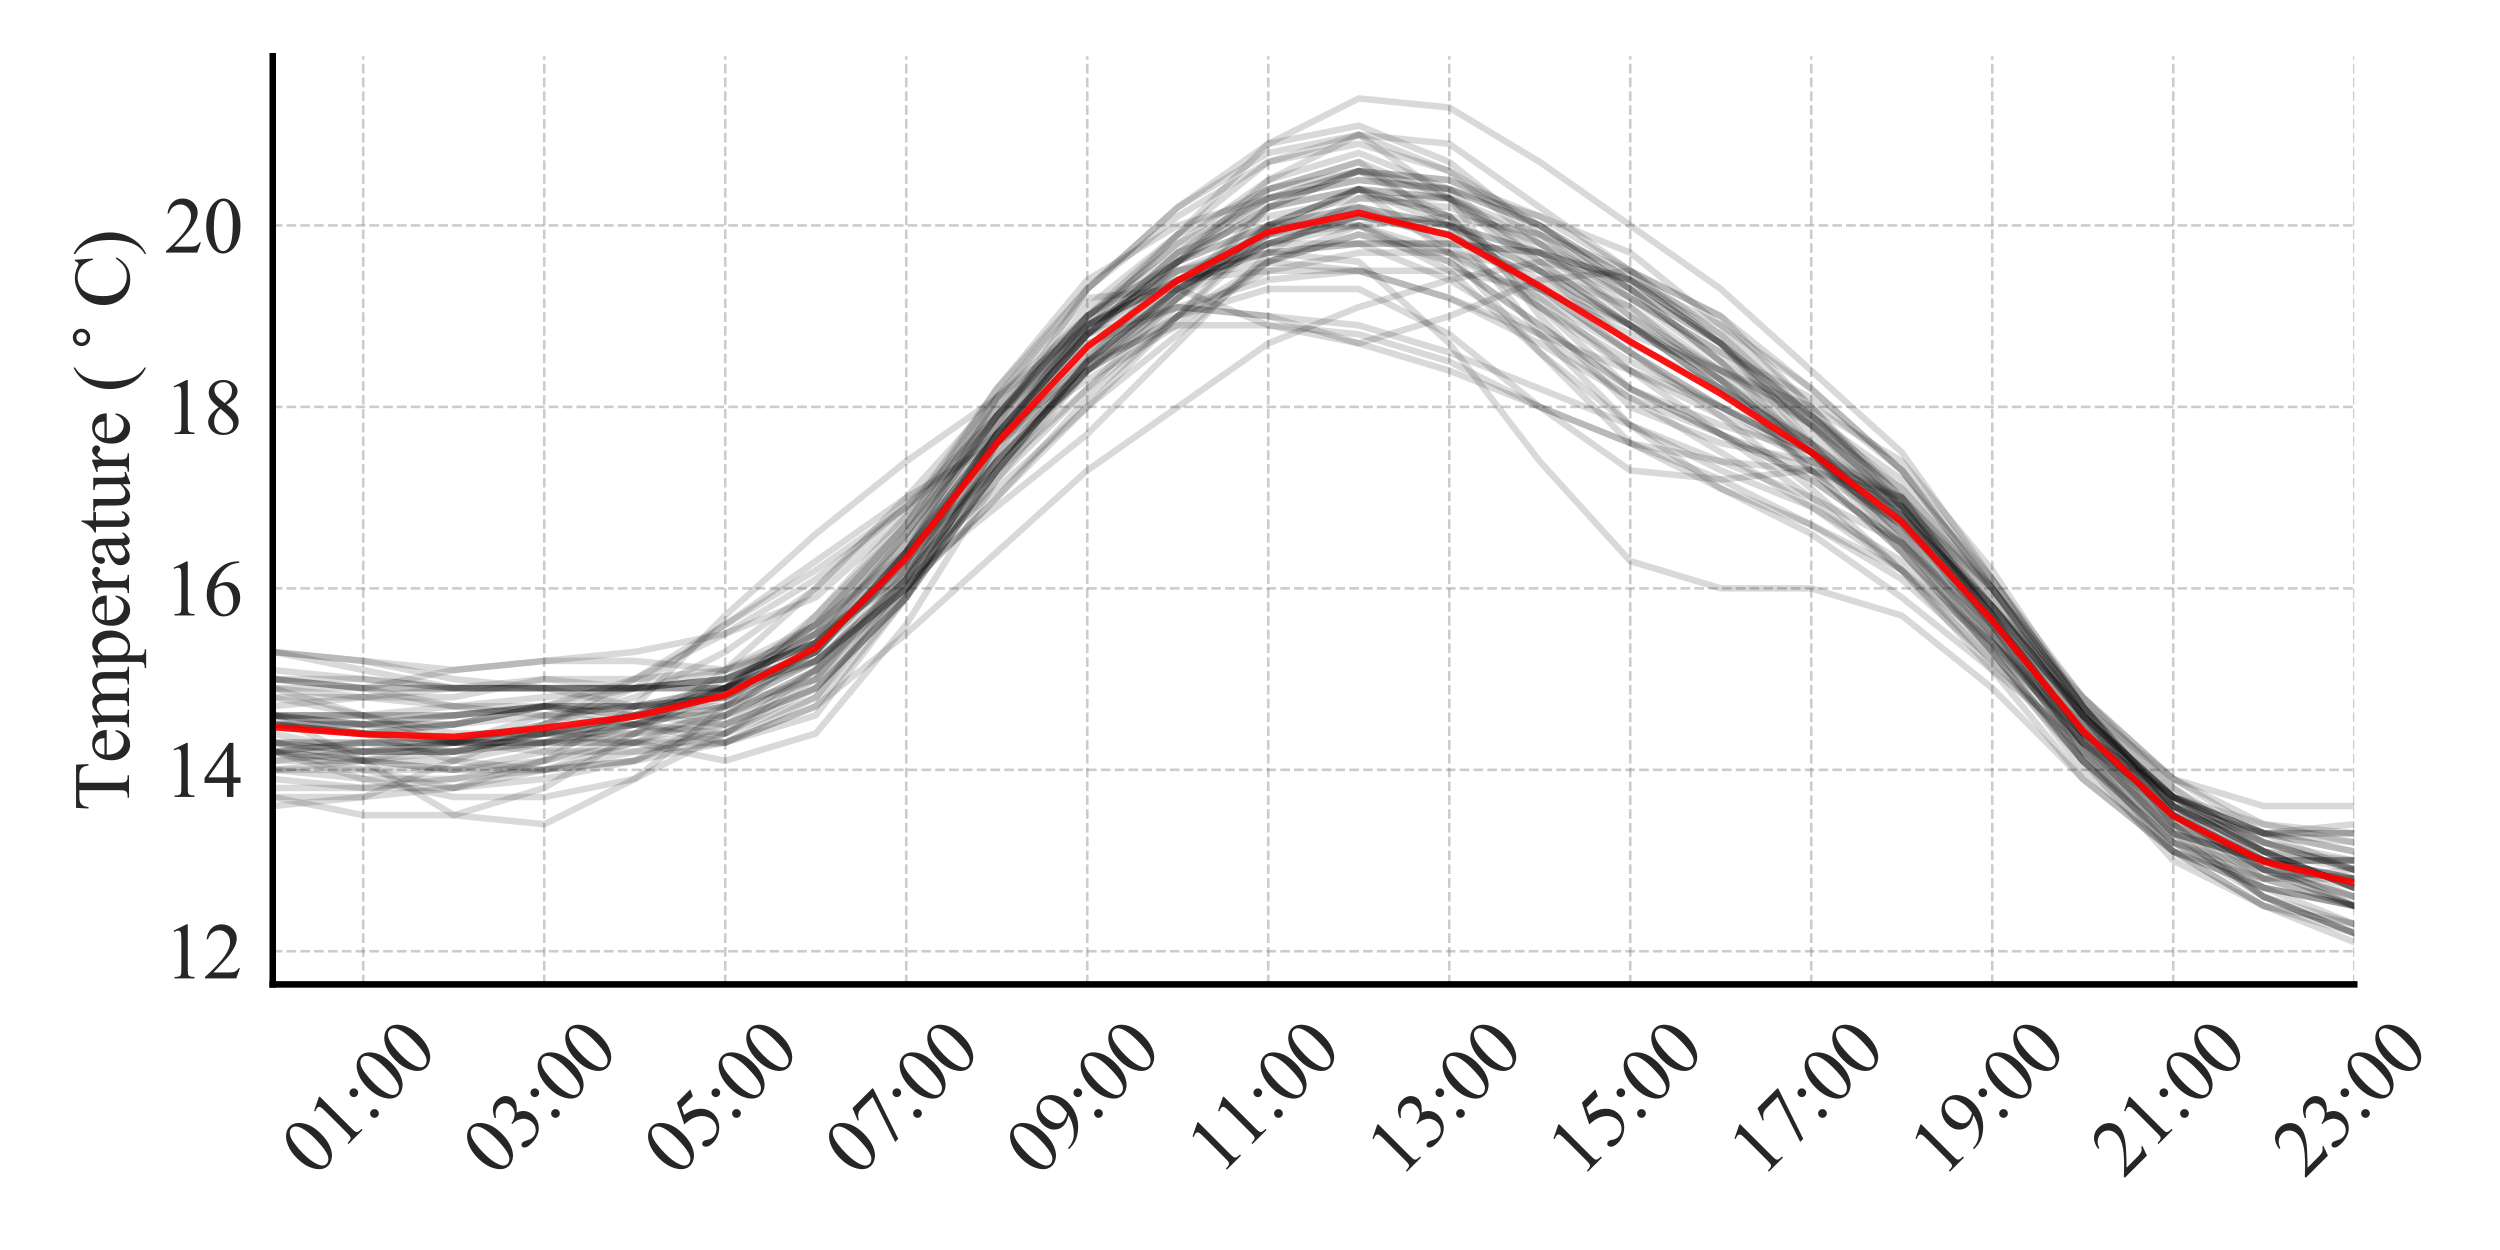 <?xml version="1.0" encoding="utf-8" standalone="no"?>
<!DOCTYPE svg PUBLIC "-//W3C//DTD SVG 1.1//EN"
  "http://www.w3.org/Graphics/SVG/1.1/DTD/svg11.dtd">
<svg xmlns:xlink="http://www.w3.org/1999/xlink" width="576pt" height="288pt" viewBox="0 0 576 288" xmlns="http://www.w3.org/2000/svg" version="1.1">
 <defs>
  <style type="text/css">*{stroke-linejoin: round; stroke-linecap: butt}</style>
 </defs>
 <g id="figure_1">
  <g id="patch_1">
   <path d="M 0 288 
L 576 288 
L 576 0 
L 0 0 
L 0 288 
z
" style="fill: none"/>
  </g>
  <g id="axes_1">
   <g id="patch_2">
    <path d="M 62.84 226.802 
L 542.421 226.802 
L 542.421 12.96 
L 62.84 12.96 
L 62.84 226.802 
z
" style="fill: none"/>
   </g>
   <g id="matplotlib.axis_1">
    <g id="xtick_1">
     <g id="line2d_1">
      <path d="M 83.691 226.802 
L 83.691 12.96 
" clip-path="url(#p5050d470bf)" style="fill: none; stroke-dasharray: 2.22,0.96; stroke-dashoffset: 0; stroke: #808080; stroke-opacity: 0.4; stroke-width: 0.6"/>
     </g>
     <g id="text_1">
      <!-- 01:00 -->
      <g style="fill: #262626" transform="translate(72.253 271.631)rotate(-45)scale(0.18 -0.18)">
       <defs>
        <path id="TimesNewRomanPSMT-30" d="M 231 2094 
Q 231 2819 450 3342 
Q 669 3866 1031 4122 
Q 1313 4325 1613 4325 
Q 2100 4325 2488 3828 
Q 2972 3213 2972 2159 
Q 2972 1422 2759 906 
Q 2547 391 2217 158 
Q 1888 -75 1581 -75 
Q 975 -75 572 641 
Q 231 1244 231 2094 
z
M 844 2016 
Q 844 1141 1059 588 
Q 1238 122 1591 122 
Q 1759 122 1940 273 
Q 2122 425 2216 781 
Q 2359 1319 2359 2297 
Q 2359 3022 2209 3506 
Q 2097 3866 1919 4016 
Q 1791 4119 1609 4119 
Q 1397 4119 1231 3928 
Q 1006 3669 925 3112 
Q 844 2556 844 2016 
z
" transform="scale(0.016)"/>
        <path id="TimesNewRomanPSMT-31" d="M 750 3822 
L 1781 4325 
L 1884 4325 
L 1884 747 
Q 1884 391 1914 303 
Q 1944 216 2037 169 
Q 2131 122 2419 116 
L 2419 0 
L 825 0 
L 825 116 
Q 1125 122 1212 167 
Q 1300 213 1334 289 
Q 1369 366 1369 747 
L 1369 3034 
Q 1369 3497 1338 3628 
Q 1316 3728 1258 3775 
Q 1200 3822 1119 3822 
Q 1003 3822 797 3725 
L 750 3822 
z
" transform="scale(0.016)"/>
        <path id="TimesNewRomanPSMT-3a" d="M 903 2950 
Q 1047 2950 1148 2848 
Q 1250 2747 1250 2603 
Q 1250 2459 1148 2357 
Q 1047 2256 903 2256 
Q 759 2256 657 2357 
Q 556 2459 556 2603 
Q 556 2747 657 2848 
Q 759 2950 903 2950 
z
M 897 609 
Q 1044 609 1145 506 
Q 1247 403 1247 259 
Q 1247 116 1144 14 
Q 1041 -88 897 -88 
Q 753 -88 651 14 
Q 550 116 550 259 
Q 550 403 651 506 
Q 753 609 897 609 
z
" transform="scale(0.016)"/>
       </defs>
       <use xlink:href="#TimesNewRomanPSMT-30"/>
       <use xlink:href="#TimesNewRomanPSMT-31" x="50"/>
       <use xlink:href="#TimesNewRomanPSMT-3a" x="100"/>
       <use xlink:href="#TimesNewRomanPSMT-30" x="127.783"/>
       <use xlink:href="#TimesNewRomanPSMT-30" x="177.783"/>
      </g>
     </g>
    </g>
    <g id="xtick_2">
     <g id="line2d_2">
      <path d="M 125.394 226.802 
L 125.394 12.96 
" clip-path="url(#p5050d470bf)" style="fill: none; stroke-dasharray: 2.22,0.96; stroke-dashoffset: 0; stroke: #808080; stroke-opacity: 0.4; stroke-width: 0.6"/>
     </g>
     <g id="text_2">
      <!-- 03:00 -->
      <g style="fill: #262626" transform="translate(113.956 271.631)rotate(-45)scale(0.18 -0.18)">
       <defs>
        <path id="TimesNewRomanPSMT-33" d="M 325 3431 
Q 506 3859 782 4092 
Q 1059 4325 1472 4325 
Q 1981 4325 2253 3994 
Q 2459 3747 2459 3466 
Q 2459 3003 1878 2509 
Q 2269 2356 2469 2072 
Q 2669 1788 2669 1403 
Q 2669 853 2319 450 
Q 1863 -75 997 -75 
Q 569 -75 414 31 
Q 259 138 259 259 
Q 259 350 332 419 
Q 406 488 509 488 
Q 588 488 669 463 
Q 722 447 909 348 
Q 1097 250 1169 231 
Q 1284 197 1416 197 
Q 1734 197 1970 444 
Q 2206 691 2206 1028 
Q 2206 1275 2097 1509 
Q 2016 1684 1919 1775 
Q 1784 1900 1550 2001 
Q 1316 2103 1072 2103 
L 972 2103 
L 972 2197 
Q 1219 2228 1467 2375 
Q 1716 2522 1828 2728 
Q 1941 2934 1941 3181 
Q 1941 3503 1739 3701 
Q 1538 3900 1238 3900 
Q 753 3900 428 3381 
L 325 3431 
z
" transform="scale(0.016)"/>
       </defs>
       <use xlink:href="#TimesNewRomanPSMT-30"/>
       <use xlink:href="#TimesNewRomanPSMT-33" x="50"/>
       <use xlink:href="#TimesNewRomanPSMT-3a" x="100"/>
       <use xlink:href="#TimesNewRomanPSMT-30" x="127.783"/>
       <use xlink:href="#TimesNewRomanPSMT-30" x="177.783"/>
      </g>
     </g>
    </g>
    <g id="xtick_3">
     <g id="line2d_3">
      <path d="M 167.097 226.802 
L 167.097 12.96 
" clip-path="url(#p5050d470bf)" style="fill: none; stroke-dasharray: 2.22,0.96; stroke-dashoffset: 0; stroke: #808080; stroke-opacity: 0.4; stroke-width: 0.6"/>
     </g>
     <g id="text_3">
      <!-- 05:00 -->
      <g style="fill: #262626" transform="translate(155.658 271.631)rotate(-45)scale(0.18 -0.18)">
       <defs>
        <path id="TimesNewRomanPSMT-35" d="M 2778 4238 
L 2534 3706 
L 1259 3706 
L 981 3138 
Q 1809 3016 2294 2522 
Q 2709 2097 2709 1522 
Q 2709 1188 2573 903 
Q 2438 619 2231 419 
Q 2025 219 1772 97 
Q 1413 -75 1034 -75 
Q 653 -75 479 54 
Q 306 184 306 341 
Q 306 428 378 495 
Q 450 563 559 563 
Q 641 563 702 538 
Q 763 513 909 409 
Q 1144 247 1384 247 
Q 1750 247 2026 523 
Q 2303 800 2303 1197 
Q 2303 1581 2056 1914 
Q 1809 2247 1375 2428 
Q 1034 2569 447 2591 
L 1259 4238 
L 2778 4238 
z
" transform="scale(0.016)"/>
       </defs>
       <use xlink:href="#TimesNewRomanPSMT-30"/>
       <use xlink:href="#TimesNewRomanPSMT-35" x="50"/>
       <use xlink:href="#TimesNewRomanPSMT-3a" x="100"/>
       <use xlink:href="#TimesNewRomanPSMT-30" x="127.783"/>
       <use xlink:href="#TimesNewRomanPSMT-30" x="177.783"/>
      </g>
     </g>
    </g>
    <g id="xtick_4">
     <g id="line2d_4">
      <path d="M 208.799 226.802 
L 208.799 12.96 
" clip-path="url(#p5050d470bf)" style="fill: none; stroke-dasharray: 2.22,0.96; stroke-dashoffset: 0; stroke: #808080; stroke-opacity: 0.4; stroke-width: 0.6"/>
     </g>
     <g id="text_4">
      <!-- 07:00 -->
      <g style="fill: #262626" transform="translate(197.361 271.631)rotate(-45)scale(0.18 -0.18)">
       <defs>
        <path id="TimesNewRomanPSMT-37" d="M 644 4238 
L 2916 4238 
L 2916 4119 
L 1503 -88 
L 1153 -88 
L 2419 3728 
L 1253 3728 
Q 900 3728 750 3644 
Q 488 3500 328 3200 
L 238 3234 
L 644 4238 
z
" transform="scale(0.016)"/>
       </defs>
       <use xlink:href="#TimesNewRomanPSMT-30"/>
       <use xlink:href="#TimesNewRomanPSMT-37" x="50"/>
       <use xlink:href="#TimesNewRomanPSMT-3a" x="100"/>
       <use xlink:href="#TimesNewRomanPSMT-30" x="127.783"/>
       <use xlink:href="#TimesNewRomanPSMT-30" x="177.783"/>
      </g>
     </g>
    </g>
    <g id="xtick_5">
     <g id="line2d_5">
      <path d="M 250.502 226.802 
L 250.502 12.96 
" clip-path="url(#p5050d470bf)" style="fill: none; stroke-dasharray: 2.22,0.96; stroke-dashoffset: 0; stroke: #808080; stroke-opacity: 0.4; stroke-width: 0.6"/>
     </g>
     <g id="text_5">
      <!-- 09:00 -->
      <g style="fill: #262626" transform="translate(239.064 271.631)rotate(-45)scale(0.18 -0.18)">
       <defs>
        <path id="TimesNewRomanPSMT-39" d="M 338 -88 
L 338 28 
Q 744 34 1094 217 
Q 1444 400 1770 856 
Q 2097 1313 2225 1859 
Q 1734 1544 1338 1544 
Q 891 1544 572 1889 
Q 253 2234 253 2806 
Q 253 3363 572 3797 
Q 956 4325 1575 4325 
Q 2097 4325 2469 3894 
Q 2925 3359 2925 2575 
Q 2925 1869 2578 1258 
Q 2231 647 1613 244 
Q 1109 -88 516 -88 
L 338 -88 
z
M 2275 2091 
Q 2331 2497 2331 2741 
Q 2331 3044 2228 3395 
Q 2125 3747 1936 3934 
Q 1747 4122 1506 4122 
Q 1228 4122 1018 3872 
Q 809 3622 809 3128 
Q 809 2469 1088 2097 
Q 1291 1828 1588 1828 
Q 1731 1828 1928 1897 
Q 2125 1966 2275 2091 
z
" transform="scale(0.016)"/>
       </defs>
       <use xlink:href="#TimesNewRomanPSMT-30"/>
       <use xlink:href="#TimesNewRomanPSMT-39" x="50"/>
       <use xlink:href="#TimesNewRomanPSMT-3a" x="100"/>
       <use xlink:href="#TimesNewRomanPSMT-30" x="127.783"/>
       <use xlink:href="#TimesNewRomanPSMT-30" x="177.783"/>
      </g>
     </g>
    </g>
    <g id="xtick_6">
     <g id="line2d_6">
      <path d="M 292.205 226.802 
L 292.205 12.96 
" clip-path="url(#p5050d470bf)" style="fill: none; stroke-dasharray: 2.22,0.96; stroke-dashoffset: 0; stroke: #808080; stroke-opacity: 0.4; stroke-width: 0.6"/>
     </g>
     <g id="text_6">
      <!-- 11:00 -->
      <g style="fill: #262626" transform="translate(281.005 271.154)rotate(-45)scale(0.18 -0.18)">
       <use xlink:href="#TimesNewRomanPSMT-31"/>
       <use xlink:href="#TimesNewRomanPSMT-31" x="46.25"/>
       <use xlink:href="#TimesNewRomanPSMT-3a" x="96.25"/>
       <use xlink:href="#TimesNewRomanPSMT-30" x="124.033"/>
       <use xlink:href="#TimesNewRomanPSMT-30" x="174.033"/>
      </g>
     </g>
    </g>
    <g id="xtick_7">
     <g id="line2d_7">
      <path d="M 333.907 226.802 
L 333.907 12.96 
" clip-path="url(#p5050d470bf)" style="fill: none; stroke-dasharray: 2.22,0.96; stroke-dashoffset: 0; stroke: #808080; stroke-opacity: 0.4; stroke-width: 0.6"/>
     </g>
     <g id="text_7">
      <!-- 13:00 -->
      <g style="fill: #262626" transform="translate(322.469 271.631)rotate(-45)scale(0.18 -0.18)">
       <use xlink:href="#TimesNewRomanPSMT-31"/>
       <use xlink:href="#TimesNewRomanPSMT-33" x="50"/>
       <use xlink:href="#TimesNewRomanPSMT-3a" x="100"/>
       <use xlink:href="#TimesNewRomanPSMT-30" x="127.783"/>
       <use xlink:href="#TimesNewRomanPSMT-30" x="177.783"/>
      </g>
     </g>
    </g>
    <g id="xtick_8">
     <g id="line2d_8">
      <path d="M 375.61 226.802 
L 375.61 12.96 
" clip-path="url(#p5050d470bf)" style="fill: none; stroke-dasharray: 2.22,0.96; stroke-dashoffset: 0; stroke: #808080; stroke-opacity: 0.4; stroke-width: 0.6"/>
     </g>
     <g id="text_8">
      <!-- 15:00 -->
      <g style="fill: #262626" transform="translate(364.172 271.631)rotate(-45)scale(0.18 -0.18)">
       <use xlink:href="#TimesNewRomanPSMT-31"/>
       <use xlink:href="#TimesNewRomanPSMT-35" x="50"/>
       <use xlink:href="#TimesNewRomanPSMT-3a" x="100"/>
       <use xlink:href="#TimesNewRomanPSMT-30" x="127.783"/>
       <use xlink:href="#TimesNewRomanPSMT-30" x="177.783"/>
      </g>
     </g>
    </g>
    <g id="xtick_9">
     <g id="line2d_9">
      <path d="M 417.313 226.802 
L 417.313 12.96 
" clip-path="url(#p5050d470bf)" style="fill: none; stroke-dasharray: 2.22,0.96; stroke-dashoffset: 0; stroke: #808080; stroke-opacity: 0.4; stroke-width: 0.6"/>
     </g>
     <g id="text_9">
      <!-- 17:00 -->
      <g style="fill: #262626" transform="translate(405.875 271.631)rotate(-45)scale(0.18 -0.18)">
       <use xlink:href="#TimesNewRomanPSMT-31"/>
       <use xlink:href="#TimesNewRomanPSMT-37" x="50"/>
       <use xlink:href="#TimesNewRomanPSMT-3a" x="100"/>
       <use xlink:href="#TimesNewRomanPSMT-30" x="127.783"/>
       <use xlink:href="#TimesNewRomanPSMT-30" x="177.783"/>
      </g>
     </g>
    </g>
    <g id="xtick_10">
     <g id="line2d_10">
      <path d="M 459.015 226.802 
L 459.015 12.96 
" clip-path="url(#p5050d470bf)" style="fill: none; stroke-dasharray: 2.22,0.96; stroke-dashoffset: 0; stroke: #808080; stroke-opacity: 0.4; stroke-width: 0.6"/>
     </g>
     <g id="text_10">
      <!-- 19:00 -->
      <g style="fill: #262626" transform="translate(447.577 271.631)rotate(-45)scale(0.18 -0.18)">
       <use xlink:href="#TimesNewRomanPSMT-31"/>
       <use xlink:href="#TimesNewRomanPSMT-39" x="50"/>
       <use xlink:href="#TimesNewRomanPSMT-3a" x="100"/>
       <use xlink:href="#TimesNewRomanPSMT-30" x="127.783"/>
       <use xlink:href="#TimesNewRomanPSMT-30" x="177.783"/>
      </g>
     </g>
    </g>
    <g id="xtick_11">
     <g id="line2d_11">
      <path d="M 500.718 226.802 
L 500.718 12.96 
" clip-path="url(#p5050d470bf)" style="fill: none; stroke-dasharray: 2.22,0.96; stroke-dashoffset: 0; stroke: #808080; stroke-opacity: 0.4; stroke-width: 0.6"/>
     </g>
     <g id="text_11">
      <!-- 21:00 -->
      <g style="fill: #262626" transform="translate(489.28 271.631)rotate(-45)scale(0.18 -0.18)">
       <defs>
        <path id="TimesNewRomanPSMT-32" d="M 2934 816 
L 2638 0 
L 138 0 
L 138 116 
Q 1241 1122 1691 1759 
Q 2141 2397 2141 2925 
Q 2141 3328 1894 3587 
Q 1647 3847 1303 3847 
Q 991 3847 742 3664 
Q 494 3481 375 3128 
L 259 3128 
Q 338 3706 661 4015 
Q 984 4325 1469 4325 
Q 1984 4325 2329 3994 
Q 2675 3663 2675 3213 
Q 2675 2891 2525 2569 
Q 2294 2063 1775 1497 
Q 997 647 803 472 
L 1909 472 
Q 2247 472 2383 497 
Q 2519 522 2628 598 
Q 2738 675 2819 816 
L 2934 816 
z
" transform="scale(0.016)"/>
       </defs>
       <use xlink:href="#TimesNewRomanPSMT-32"/>
       <use xlink:href="#TimesNewRomanPSMT-31" x="50"/>
       <use xlink:href="#TimesNewRomanPSMT-3a" x="100"/>
       <use xlink:href="#TimesNewRomanPSMT-30" x="127.783"/>
       <use xlink:href="#TimesNewRomanPSMT-30" x="177.783"/>
      </g>
     </g>
    </g>
    <g id="xtick_12">
     <g id="line2d_12">
      <path d="M 542.421 226.802 
L 542.421 12.96 
" clip-path="url(#p5050d470bf)" style="fill: none; stroke-dasharray: 2.22,0.96; stroke-dashoffset: 0; stroke: #808080; stroke-opacity: 0.4; stroke-width: 0.6"/>
     </g>
     <g id="text_12">
      <!-- 23:00 -->
      <g style="fill: #262626" transform="translate(530.983 271.631)rotate(-45)scale(0.18 -0.18)">
       <use xlink:href="#TimesNewRomanPSMT-32"/>
       <use xlink:href="#TimesNewRomanPSMT-33" x="50"/>
       <use xlink:href="#TimesNewRomanPSMT-3a" x="100"/>
       <use xlink:href="#TimesNewRomanPSMT-30" x="127.783"/>
       <use xlink:href="#TimesNewRomanPSMT-30" x="177.783"/>
      </g>
     </g>
    </g>
   </g>
   <g id="matplotlib.axis_2">
    <g id="ytick_1">
     <g id="line2d_13">
      <path d="M 62.84 219.172 
L 542.421 219.172 
" clip-path="url(#p5050d470bf)" style="fill: none; stroke-dasharray: 2.22,0.96; stroke-dashoffset: 0; stroke: #808080; stroke-opacity: 0.4; stroke-width: 0.6"/>
     </g>
     <g id="text_13">
      <!-- 12 -->
      <g style="fill: #262626" transform="translate(37.84 225.421)scale(0.18 -0.18)">
       <use xlink:href="#TimesNewRomanPSMT-31"/>
       <use xlink:href="#TimesNewRomanPSMT-32" x="50"/>
      </g>
     </g>
    </g>
    <g id="ytick_2">
     <g id="line2d_14">
      <path d="M 62.84 177.365 
L 542.421 177.365 
" clip-path="url(#p5050d470bf)" style="fill: none; stroke-dasharray: 2.22,0.96; stroke-dashoffset: 0; stroke: #808080; stroke-opacity: 0.4; stroke-width: 0.6"/>
     </g>
     <g id="text_14">
      <!-- 14 -->
      <g style="fill: #262626" transform="translate(37.84 183.614)scale(0.18 -0.18)">
       <defs>
        <path id="TimesNewRomanPSMT-34" d="M 2978 1563 
L 2978 1119 
L 2409 1119 
L 2409 0 
L 1894 0 
L 1894 1119 
L 100 1119 
L 100 1519 
L 2066 4325 
L 2409 4325 
L 2409 1563 
L 2978 1563 
z
M 1894 1563 
L 1894 3666 
L 406 1563 
L 1894 1563 
z
" transform="scale(0.016)"/>
       </defs>
       <use xlink:href="#TimesNewRomanPSMT-31"/>
       <use xlink:href="#TimesNewRomanPSMT-34" x="50"/>
      </g>
     </g>
    </g>
    <g id="ytick_3">
     <g id="line2d_15">
      <path d="M 62.84 135.558 
L 542.421 135.558 
" clip-path="url(#p5050d470bf)" style="fill: none; stroke-dasharray: 2.22,0.96; stroke-dashoffset: 0; stroke: #808080; stroke-opacity: 0.4; stroke-width: 0.6"/>
     </g>
     <g id="text_15">
      <!-- 16 -->
      <g style="fill: #262626" transform="translate(37.84 141.808)scale(0.18 -0.18)">
       <defs>
        <path id="TimesNewRomanPSMT-36" d="M 2869 4325 
L 2869 4209 
Q 2456 4169 2195 4045 
Q 1934 3922 1679 3669 
Q 1425 3416 1258 3105 
Q 1091 2794 978 2366 
Q 1428 2675 1881 2675 
Q 2316 2675 2634 2325 
Q 2953 1975 2953 1425 
Q 2953 894 2631 456 
Q 2244 -75 1606 -75 
Q 1172 -75 869 213 
Q 275 772 275 1663 
Q 275 2231 503 2743 
Q 731 3256 1154 3653 
Q 1578 4050 1965 4187 
Q 2353 4325 2688 4325 
L 2869 4325 
z
M 925 2138 
Q 869 1716 869 1456 
Q 869 1156 980 804 
Q 1091 453 1309 247 
Q 1469 100 1697 100 
Q 1969 100 2183 356 
Q 2397 613 2397 1088 
Q 2397 1622 2184 2012 
Q 1972 2403 1581 2403 
Q 1463 2403 1327 2353 
Q 1191 2303 925 2138 
z
" transform="scale(0.016)"/>
       </defs>
       <use xlink:href="#TimesNewRomanPSMT-31"/>
       <use xlink:href="#TimesNewRomanPSMT-36" x="50"/>
      </g>
     </g>
    </g>
    <g id="ytick_4">
     <g id="line2d_16">
      <path d="M 62.84 93.752 
L 542.421 93.752 
" clip-path="url(#p5050d470bf)" style="fill: none; stroke-dasharray: 2.22,0.96; stroke-dashoffset: 0; stroke: #808080; stroke-opacity: 0.4; stroke-width: 0.6"/>
     </g>
     <g id="text_16">
      <!-- 18 -->
      <g style="fill: #262626" transform="translate(37.84 100.001)scale(0.18 -0.18)">
       <defs>
        <path id="TimesNewRomanPSMT-38" d="M 1228 2134 
Q 725 2547 579 2797 
Q 434 3047 434 3316 
Q 434 3728 753 4026 
Q 1072 4325 1600 4325 
Q 2113 4325 2425 4047 
Q 2738 3769 2738 3413 
Q 2738 3175 2569 2928 
Q 2400 2681 1866 2347 
Q 2416 1922 2594 1678 
Q 2831 1359 2831 1006 
Q 2831 559 2490 242 
Q 2150 -75 1597 -75 
Q 994 -75 656 303 
Q 388 606 388 966 
Q 388 1247 577 1523 
Q 766 1800 1228 2134 
z
M 1719 2469 
Q 2094 2806 2194 3001 
Q 2294 3197 2294 3444 
Q 2294 3772 2109 3958 
Q 1925 4144 1606 4144 
Q 1288 4144 1088 3959 
Q 888 3775 888 3528 
Q 888 3366 970 3203 
Q 1053 3041 1206 2894 
L 1719 2469 
z
M 1375 2016 
Q 1116 1797 991 1539 
Q 866 1281 866 981 
Q 866 578 1086 336 
Q 1306 94 1647 94 
Q 1984 94 2187 284 
Q 2391 475 2391 747 
Q 2391 972 2272 1150 
Q 2050 1481 1375 2016 
z
" transform="scale(0.016)"/>
       </defs>
       <use xlink:href="#TimesNewRomanPSMT-31"/>
       <use xlink:href="#TimesNewRomanPSMT-38" x="50"/>
      </g>
     </g>
    </g>
    <g id="ytick_5">
     <g id="line2d_17">
      <path d="M 62.84 51.945 
L 542.421 51.945 
" clip-path="url(#p5050d470bf)" style="fill: none; stroke-dasharray: 2.22,0.96; stroke-dashoffset: 0; stroke: #808080; stroke-opacity: 0.4; stroke-width: 0.6"/>
     </g>
     <g id="text_17">
      <!-- 20 -->
      <g style="fill: #262626" transform="translate(37.84 58.194)scale(0.18 -0.18)">
       <use xlink:href="#TimesNewRomanPSMT-32"/>
       <use xlink:href="#TimesNewRomanPSMT-30" x="50"/>
      </g>
     </g>
    </g>
    <g id="text_18">
     <!-- Temperature ($^\circ$C) -->
     <g style="fill: #262626" transform="translate(29.88 186.841)rotate(-90)scale(0.18 -0.18)">
      <defs>
       <path id="TimesNewRomanPSMT-54" d="M 3703 4238 
L 3750 3244 
L 3631 3244 
Q 3597 3506 3538 3619 
Q 3441 3800 3280 3886 
Q 3119 3972 2856 3972 
L 2259 3972 
L 2259 734 
Q 2259 344 2344 247 
Q 2463 116 2709 116 
L 2856 116 
L 2856 0 
L 1059 0 
L 1059 116 
L 1209 116 
Q 1478 116 1591 278 
Q 1659 378 1659 734 
L 1659 3972 
L 1150 3972 
Q 853 3972 728 3928 
Q 566 3869 450 3700 
Q 334 3531 313 3244 
L 194 3244 
L 244 4238 
L 3703 4238 
z
" transform="scale(0.016)"/>
       <path id="TimesNewRomanPSMT-65" d="M 681 1784 
Q 678 1147 991 784 
Q 1303 422 1725 422 
Q 2006 422 2214 576 
Q 2422 731 2563 1106 
L 2659 1044 
Q 2594 616 2278 264 
Q 1963 -88 1488 -88 
Q 972 -88 605 314 
Q 238 716 238 1394 
Q 238 2128 614 2539 
Q 991 2950 1559 2950 
Q 2041 2950 2350 2633 
Q 2659 2316 2659 1784 
L 681 1784 
z
M 681 1966 
L 2006 1966 
Q 1991 2241 1941 2353 
Q 1863 2528 1708 2628 
Q 1553 2728 1384 2728 
Q 1125 2728 920 2526 
Q 716 2325 681 1966 
z
" transform="scale(0.016)"/>
       <path id="TimesNewRomanPSMT-6d" d="M 1050 2338 
Q 1363 2650 1419 2697 
Q 1559 2816 1721 2881 
Q 1884 2947 2044 2947 
Q 2313 2947 2506 2790 
Q 2700 2634 2766 2338 
Q 3088 2713 3309 2830 
Q 3531 2947 3766 2947 
Q 3994 2947 4170 2830 
Q 4347 2713 4450 2447 
Q 4519 2266 4519 1878 
L 4519 647 
Q 4519 378 4559 278 
Q 4591 209 4675 161 
Q 4759 113 4950 113 
L 4950 0 
L 3538 0 
L 3538 113 
L 3597 113 
Q 3781 113 3884 184 
Q 3956 234 3988 344 
Q 4000 397 4000 647 
L 4000 1878 
Q 4000 2228 3916 2372 
Q 3794 2572 3525 2572 
Q 3359 2572 3192 2489 
Q 3025 2406 2788 2181 
L 2781 2147 
L 2788 2013 
L 2788 647 
Q 2788 353 2820 281 
Q 2853 209 2943 161 
Q 3034 113 3253 113 
L 3253 0 
L 1806 0 
L 1806 113 
Q 2044 113 2133 169 
Q 2222 225 2256 338 
Q 2272 391 2272 647 
L 2272 1878 
Q 2272 2228 2169 2381 
Q 2031 2581 1784 2581 
Q 1616 2581 1450 2491 
Q 1191 2353 1050 2181 
L 1050 647 
Q 1050 366 1089 281 
Q 1128 197 1204 155 
Q 1281 113 1516 113 
L 1516 0 
L 100 0 
L 100 113 
Q 297 113 375 155 
Q 453 197 493 289 
Q 534 381 534 647 
L 534 1741 
Q 534 2213 506 2350 
Q 484 2453 437 2492 
Q 391 2531 309 2531 
Q 222 2531 100 2484 
L 53 2597 
L 916 2947 
L 1050 2947 
L 1050 2338 
z
" transform="scale(0.016)"/>
       <path id="TimesNewRomanPSMT-70" d="M -6 2578 
L 875 2934 
L 994 2934 
L 994 2266 
Q 1216 2644 1439 2795 
Q 1663 2947 1909 2947 
Q 2341 2947 2628 2609 
Q 2981 2197 2981 1534 
Q 2981 794 2556 309 
Q 2206 -88 1675 -88 
Q 1444 -88 1275 -22 
Q 1150 25 994 166 
L 994 -706 
Q 994 -1000 1030 -1079 
Q 1066 -1159 1155 -1206 
Q 1244 -1253 1478 -1253 
L 1478 -1369 
L -22 -1369 
L -22 -1253 
L 56 -1253 
Q 228 -1256 350 -1188 
Q 409 -1153 442 -1076 
Q 475 -1000 475 -688 
L 475 2019 
Q 475 2297 450 2372 
Q 425 2447 370 2484 
Q 316 2522 222 2522 
Q 147 2522 31 2478 
L -6 2578 
z
M 994 2081 
L 994 1013 
Q 994 666 1022 556 
Q 1066 375 1236 237 
Q 1406 100 1666 100 
Q 1978 100 2172 344 
Q 2425 663 2425 1241 
Q 2425 1897 2138 2250 
Q 1938 2494 1663 2494 
Q 1513 2494 1366 2419 
Q 1253 2363 994 2081 
z
" transform="scale(0.016)"/>
       <path id="TimesNewRomanPSMT-72" d="M 1038 2947 
L 1038 2303 
Q 1397 2947 1775 2947 
Q 1947 2947 2059 2842 
Q 2172 2738 2172 2600 
Q 2172 2478 2090 2393 
Q 2009 2309 1897 2309 
Q 1788 2309 1652 2417 
Q 1516 2525 1450 2525 
Q 1394 2525 1328 2463 
Q 1188 2334 1038 2041 
L 1038 669 
Q 1038 431 1097 309 
Q 1138 225 1241 169 
Q 1344 113 1538 113 
L 1538 0 
L 72 0 
L 72 113 
Q 291 113 397 181 
Q 475 231 506 341 
Q 522 394 522 644 
L 522 1753 
Q 522 2253 501 2348 
Q 481 2444 426 2487 
Q 372 2531 291 2531 
Q 194 2531 72 2484 
L 41 2597 
L 906 2947 
L 1038 2947 
z
" transform="scale(0.016)"/>
       <path id="TimesNewRomanPSMT-61" d="M 1822 413 
Q 1381 72 1269 19 
Q 1100 -59 909 -59 
Q 613 -59 420 144 
Q 228 347 228 678 
Q 228 888 322 1041 
Q 450 1253 767 1440 
Q 1084 1628 1822 1897 
L 1822 2009 
Q 1822 2438 1686 2597 
Q 1550 2756 1291 2756 
Q 1094 2756 978 2650 
Q 859 2544 859 2406 
L 866 2225 
Q 866 2081 792 2003 
Q 719 1925 600 1925 
Q 484 1925 411 2006 
Q 338 2088 338 2228 
Q 338 2497 613 2722 
Q 888 2947 1384 2947 
Q 1766 2947 2009 2819 
Q 2194 2722 2281 2516 
Q 2338 2381 2338 1966 
L 2338 994 
Q 2338 584 2353 492 
Q 2369 400 2405 369 
Q 2441 338 2488 338 
Q 2538 338 2575 359 
Q 2641 400 2828 588 
L 2828 413 
Q 2478 -56 2159 -56 
Q 2006 -56 1915 50 
Q 1825 156 1822 413 
z
M 1822 616 
L 1822 1706 
Q 1350 1519 1213 1441 
Q 966 1303 859 1153 
Q 753 1003 753 825 
Q 753 600 887 451 
Q 1022 303 1197 303 
Q 1434 303 1822 616 
z
" transform="scale(0.016)"/>
       <path id="TimesNewRomanPSMT-74" d="M 1031 3803 
L 1031 2863 
L 1700 2863 
L 1700 2644 
L 1031 2644 
L 1031 788 
Q 1031 509 1111 412 
Q 1191 316 1316 316 
Q 1419 316 1516 380 
Q 1613 444 1666 569 
L 1788 569 
Q 1678 263 1478 108 
Q 1278 -47 1066 -47 
Q 922 -47 784 33 
Q 647 113 581 261 
Q 516 409 516 719 
L 516 2644 
L 63 2644 
L 63 2747 
Q 234 2816 414 2980 
Q 594 3144 734 3369 
Q 806 3488 934 3803 
L 1031 3803 
z
" transform="scale(0.016)"/>
       <path id="TimesNewRomanPSMT-75" d="M 2709 2863 
L 2709 1128 
Q 2709 631 2732 520 
Q 2756 409 2807 365 
Q 2859 322 2928 322 
Q 3025 322 3147 375 
L 3191 266 
L 2334 -88 
L 2194 -88 
L 2194 519 
Q 1825 119 1631 15 
Q 1438 -88 1222 -88 
Q 981 -88 804 51 
Q 628 191 559 409 
Q 491 628 491 1028 
L 491 2306 
Q 491 2509 447 2587 
Q 403 2666 317 2708 
Q 231 2750 6 2747 
L 6 2863 
L 1009 2863 
L 1009 947 
Q 1009 547 1148 422 
Q 1288 297 1484 297 
Q 1619 297 1789 381 
Q 1959 466 2194 703 
L 2194 2325 
Q 2194 2569 2105 2655 
Q 2016 2741 1734 2747 
L 1734 2863 
L 2709 2863 
z
" transform="scale(0.016)"/>
       <path id="TimesNewRomanPSMT-20" transform="scale(0.016)"/>
       <path id="TimesNewRomanPSMT-28" d="M 1988 -1253 
L 1988 -1369 
Q 1516 -1131 1200 -813 
Q 750 -359 506 256 
Q 263 872 263 1534 
Q 263 2503 741 3301 
Q 1219 4100 1988 4444 
L 1988 4313 
Q 1603 4100 1356 3731 
Q 1109 3363 987 2797 
Q 866 2231 866 1616 
Q 866 947 969 400 
Q 1050 -31 1165 -292 
Q 1281 -553 1476 -793 
Q 1672 -1034 1988 -1253 
z
" transform="scale(0.016)"/>
       <path id="DejaVuSans-2218" d="M 2003 2603 
Q 1753 2603 1581 2429 
Q 1409 2256 1409 2006 
Q 1409 1759 1581 1589 
Q 1753 1419 2003 1419 
Q 2253 1419 2425 1589 
Q 2597 1759 2597 2006 
Q 2597 2253 2423 2428 
Q 2250 2603 2003 2603 
z
M 2003 3006 
Q 2203 3006 2387 2929 
Q 2572 2853 2706 2709 
Q 2850 2569 2922 2390 
Q 2994 2212 2994 2006 
Q 2994 1594 2705 1308 
Q 2416 1022 1997 1022 
Q 1575 1022 1294 1303 
Q 1013 1584 1013 2006 
Q 1013 2425 1300 2715 
Q 1588 3006 2003 3006 
z
" transform="scale(0.016)"/>
       <path id="TimesNewRomanPSMT-43" d="M 3853 4334 
L 3950 2894 
L 3853 2894 
Q 3659 3541 3300 3825 
Q 2941 4109 2438 4109 
Q 2016 4109 1675 3895 
Q 1334 3681 1139 3212 
Q 944 2744 944 2047 
Q 944 1472 1128 1050 
Q 1313 628 1683 403 
Q 2053 178 2528 178 
Q 2941 178 3256 354 
Q 3572 531 3950 1056 
L 4047 994 
Q 3728 428 3303 165 
Q 2878 -97 2294 -97 
Q 1241 -97 663 684 
Q 231 1266 231 2053 
Q 231 2688 515 3219 
Q 800 3750 1298 4042 
Q 1797 4334 2388 4334 
Q 2847 4334 3294 4109 
Q 3425 4041 3481 4041 
Q 3566 4041 3628 4100 
Q 3709 4184 3744 4334 
L 3853 4334 
z
" transform="scale(0.016)"/>
       <path id="TimesNewRomanPSMT-29" d="M 144 4313 
L 144 4444 
Q 619 4209 934 3891 
Q 1381 3434 1625 2820 
Q 1869 2206 1869 1541 
Q 1869 572 1392 -226 
Q 916 -1025 144 -1369 
L 144 -1253 
Q 528 -1038 776 -670 
Q 1025 -303 1145 264 
Q 1266 831 1266 1447 
Q 1266 2113 1163 2663 
Q 1084 3094 967 3353 
Q 850 3613 656 3853 
Q 463 4094 144 4313 
z
" transform="scale(0.016)"/>
      </defs>
      <use xlink:href="#TimesNewRomanPSMT-54" transform="translate(0 0.841)"/>
      <use xlink:href="#TimesNewRomanPSMT-65" transform="translate(61.084 0.841)"/>
      <use xlink:href="#TimesNewRomanPSMT-6d" transform="translate(105.469 0.841)"/>
      <use xlink:href="#TimesNewRomanPSMT-70" transform="translate(183.252 0.841)"/>
      <use xlink:href="#TimesNewRomanPSMT-65" transform="translate(233.252 0.841)"/>
      <use xlink:href="#TimesNewRomanPSMT-72" transform="translate(277.637 0.841)"/>
      <use xlink:href="#TimesNewRomanPSMT-61" transform="translate(310.938 0.841)"/>
      <use xlink:href="#TimesNewRomanPSMT-74" transform="translate(355.322 0.841)"/>
      <use xlink:href="#TimesNewRomanPSMT-75" transform="translate(383.105 0.841)"/>
      <use xlink:href="#TimesNewRomanPSMT-72" transform="translate(433.105 0.841)"/>
      <use xlink:href="#TimesNewRomanPSMT-65" transform="translate(466.406 0.841)"/>
      <use xlink:href="#TimesNewRomanPSMT-20" transform="translate(510.791 0.841)"/>
      <use xlink:href="#TimesNewRomanPSMT-28" transform="translate(535.791 0.841)"/>
      <use xlink:href="#DejaVuSans-2218" transform="translate(583.687 39.122)scale(0.7)"/>
      <use xlink:href="#TimesNewRomanPSMT-43" transform="translate(643.877 0.841)"/>
      <use xlink:href="#TimesNewRomanPSMT-29" transform="translate(710.576 0.841)"/>
     </g>
    </g>
   </g>
   <g id="line2d_18">
    <path d="M 62.84 166.913 
L 83.691 169.004 
L 104.543 166.913 
L 125.394 162.733 
L 146.245 162.733 
L 167.097 158.552 
L 187.948 150.191 
L 208.799 127.197 
L 229.651 100.023 
L 250.502 77.029 
L 271.353 62.396 
L 292.205 54.035 
L 313.056 51.945 
L 333.907 58.216 
L 354.759 70.758 
L 375.61 83.3 
L 396.461 93.752 
L 417.313 104.203 
L 438.164 118.836 
L 459.015 141.829 
L 479.867 169.004 
L 500.718 189.907 
L 521.569 202.449 
L 542.421 208.72 
" clip-path="url(#p5050d470bf)" style="fill: none; stroke: #000000; stroke-opacity: 0.15; stroke-width: 1.5; stroke-linecap: round"/>
   </g>
   <g id="line2d_19">
    <path d="M 62.84 156.462 
L 83.691 158.552 
L 104.543 158.552 
L 125.394 158.552 
L 146.245 158.552 
L 167.097 158.552 
L 187.948 152.281 
L 208.799 133.468 
L 229.651 106.294 
L 250.502 83.3 
L 271.353 60.306 
L 292.205 41.493 
L 313.056 31.041 
L 333.907 33.132 
L 354.759 47.764 
L 375.61 62.396 
L 396.461 77.029 
L 417.313 95.842 
L 438.164 114.655 
L 459.015 139.739 
L 479.867 164.823 
L 500.718 183.636 
L 521.569 198.268 
L 542.421 206.63 
" clip-path="url(#p5050d470bf)" style="fill: none; stroke: #000000; stroke-opacity: 0.15; stroke-width: 1.5; stroke-linecap: round"/>
   </g>
   <g id="line2d_20">
    <path d="M 62.84 156.462 
L 83.691 158.552 
L 104.543 162.733 
L 125.394 164.823 
L 146.245 162.733 
L 167.097 160.642 
L 187.948 150.191 
L 208.799 127.197 
L 229.651 97.932 
L 250.502 74.939 
L 271.353 62.396 
L 292.205 58.216 
L 313.056 56.125 
L 333.907 56.125 
L 354.759 58.216 
L 375.61 64.487 
L 396.461 77.029 
L 417.313 95.842 
L 438.164 116.745 
L 459.015 143.92 
L 479.867 175.275 
L 500.718 198.268 
L 521.569 208.72 
L 542.421 212.901 
" clip-path="url(#p5050d470bf)" style="fill: none; stroke: #000000; stroke-opacity: 0.15; stroke-width: 1.5; stroke-linecap: round"/>
   </g>
   <g id="line2d_21">
    <path d="M 62.84 156.462 
L 83.691 156.462 
L 104.543 158.552 
L 125.394 158.552 
L 146.245 158.552 
L 167.097 156.462 
L 187.948 148.1 
L 208.799 129.287 
L 229.651 106.294 
L 250.502 83.3 
L 271.353 68.667 
L 292.205 56.125 
L 313.056 49.854 
L 333.907 51.945 
L 354.759 62.396 
L 375.61 74.939 
L 396.461 89.571 
L 417.313 108.384 
L 438.164 127.197 
L 459.015 150.191 
L 479.867 175.275 
L 500.718 194.088 
L 521.569 204.539 
L 542.421 208.72 
" clip-path="url(#p5050d470bf)" style="fill: none; stroke: #000000; stroke-opacity: 0.15; stroke-width: 1.5; stroke-linecap: round"/>
   </g>
   <g id="line2d_22">
    <path d="M 62.84 173.184 
L 83.691 175.275 
L 104.543 173.184 
L 125.394 169.004 
L 146.245 166.913 
L 167.097 162.733 
L 187.948 152.281 
L 208.799 135.558 
L 229.651 114.655 
L 250.502 93.752 
L 271.353 72.848 
L 292.205 51.945 
L 313.056 43.583 
L 333.907 49.854 
L 354.759 68.667 
L 375.61 85.39 
L 396.461 100.023 
L 417.313 114.655 
L 438.164 131.378 
L 459.015 152.281 
L 479.867 173.184 
L 500.718 189.907 
L 521.569 198.268 
L 542.421 202.449 
" clip-path="url(#p5050d470bf)" style="fill: none; stroke: #000000; stroke-opacity: 0.15; stroke-width: 1.5; stroke-linecap: round"/>
   </g>
   <g id="line2d_23">
    <path d="M 62.84 160.642 
L 83.691 164.823 
L 104.543 171.094 
L 125.394 171.094 
L 146.245 164.823 
L 167.097 156.462 
L 187.948 143.92 
L 208.799 127.197 
L 229.651 108.384 
L 250.502 89.571 
L 271.353 68.667 
L 292.205 47.764 
L 313.056 39.403 
L 333.907 49.854 
L 354.759 70.758 
L 375.61 89.571 
L 396.461 97.932 
L 417.313 104.203 
L 438.164 114.655 
L 459.015 137.649 
L 479.867 164.823 
L 500.718 185.726 
L 521.569 196.178 
L 542.421 198.268 
" clip-path="url(#p5050d470bf)" style="fill: none; stroke: #000000; stroke-opacity: 0.15; stroke-width: 1.5; stroke-linecap: round"/>
   </g>
   <g id="line2d_24">
    <path d="M 62.84 171.094 
L 83.691 175.275 
L 104.543 177.365 
L 125.394 175.275 
L 146.245 169.004 
L 167.097 158.552 
L 187.948 141.829 
L 208.799 118.836 
L 229.651 89.571 
L 250.502 66.577 
L 271.353 49.854 
L 292.205 37.312 
L 313.056 33.132 
L 333.907 39.403 
L 354.759 51.945 
L 375.61 66.577 
L 396.461 79.119 
L 417.313 95.842 
L 438.164 112.565 
L 459.015 135.558 
L 479.867 160.642 
L 500.718 179.455 
L 521.569 189.907 
L 542.421 194.088 
" clip-path="url(#p5050d470bf)" style="fill: none; stroke: #000000; stroke-opacity: 0.15; stroke-width: 1.5; stroke-linecap: round"/>
   </g>
   <g id="line2d_25">
    <path d="M 62.84 177.365 
L 83.691 175.275 
L 104.543 171.094 
L 125.394 164.823 
L 146.245 166.913 
L 167.097 171.094 
L 187.948 164.823 
L 208.799 137.649 
L 229.651 102.113 
L 250.502 72.848 
L 271.353 58.216 
L 292.205 49.854 
L 313.056 45.674 
L 333.907 47.764 
L 354.759 56.125 
L 375.61 66.577 
L 396.461 79.119 
L 417.313 95.842 
L 438.164 114.655 
L 459.015 141.829 
L 479.867 171.094 
L 500.718 194.088 
L 521.569 206.63 
L 542.421 212.901 
" clip-path="url(#p5050d470bf)" style="fill: none; stroke: #000000; stroke-opacity: 0.15; stroke-width: 1.5; stroke-linecap: round"/>
   </g>
   <g id="line2d_26">
    <path d="M 62.84 166.913 
L 83.691 169.004 
L 104.543 166.913 
L 125.394 162.733 
L 146.245 156.462 
L 167.097 146.01 
L 187.948 133.468 
L 208.799 116.745 
L 229.651 95.842 
L 250.502 77.029 
L 271.353 60.306 
L 292.205 43.583 
L 313.056 37.312 
L 333.907 51.945 
L 354.759 77.029 
L 375.61 97.932 
L 396.461 108.384 
L 417.313 116.745 
L 438.164 129.287 
L 459.015 148.1 
L 479.867 171.094 
L 500.718 187.817 
L 521.569 200.359 
L 542.421 206.63 
" clip-path="url(#p5050d470bf)" style="fill: none; stroke: #000000; stroke-opacity: 0.15; stroke-width: 1.5; stroke-linecap: round"/>
   </g>
   <g id="line2d_27">
    <path d="M 62.84 177.365 
L 83.691 177.365 
L 104.543 177.365 
L 125.394 173.184 
L 146.245 166.913 
L 167.097 158.552 
L 187.948 143.92 
L 208.799 120.926 
L 229.651 93.752 
L 250.502 72.848 
L 271.353 60.306 
L 292.205 51.945 
L 313.056 51.945 
L 333.907 60.306 
L 354.759 74.939 
L 375.61 89.571 
L 396.461 100.023 
L 417.313 108.384 
L 438.164 120.926 
L 459.015 141.829 
L 479.867 164.823 
L 500.718 183.636 
L 521.569 196.178 
L 542.421 204.539 
" clip-path="url(#p5050d470bf)" style="fill: none; stroke: #000000; stroke-opacity: 0.15; stroke-width: 1.5; stroke-linecap: round"/>
   </g>
   <g id="line2d_28">
    <path d="M 62.84 179.455 
L 83.691 181.546 
L 104.543 181.546 
L 125.394 175.275 
L 146.245 162.733 
L 167.097 141.829 
L 187.948 123.016 
L 208.799 106.294 
L 229.651 91.661 
L 250.502 74.939 
L 271.353 54.035 
L 292.205 33.132 
L 313.056 22.68 
L 333.907 24.77 
L 354.759 37.312 
L 375.61 51.945 
L 396.461 66.577 
L 417.313 85.39 
L 438.164 104.203 
L 459.015 133.468 
L 479.867 162.733 
L 500.718 187.817 
L 521.569 198.268 
L 542.421 202.449 
" clip-path="url(#p5050d470bf)" style="fill: none; stroke: #000000; stroke-opacity: 0.15; stroke-width: 1.5; stroke-linecap: round"/>
   </g>
   <g id="line2d_29">
    <path d="M 62.84 175.275 
L 83.691 173.184 
L 104.543 171.094 
L 125.394 169.004 
L 146.245 171.094 
L 167.097 175.275 
L 187.948 169.004 
L 208.799 143.92 
L 229.651 110.474 
L 250.502 85.39 
L 271.353 70.758 
L 292.205 64.487 
L 313.056 62.396 
L 333.907 62.396 
L 354.759 66.577 
L 375.61 74.939 
L 396.461 87.481 
L 417.313 104.203 
L 438.164 123.016 
L 459.015 143.92 
L 479.867 169.004 
L 500.718 187.817 
L 521.569 198.268 
L 542.421 202.449 
" clip-path="url(#p5050d470bf)" style="fill: none; stroke: #000000; stroke-opacity: 0.15; stroke-width: 1.5; stroke-linecap: round"/>
   </g>
   <g id="line2d_30">
    <path d="M 62.84 150.191 
L 83.691 154.371 
L 104.543 158.552 
L 125.394 158.552 
L 146.245 162.733 
L 167.097 162.733 
L 187.948 156.462 
L 208.799 133.468 
L 229.651 100.023 
L 250.502 77.029 
L 271.353 70.758 
L 292.205 72.848 
L 313.056 79.119 
L 333.907 85.39 
L 354.759 93.752 
L 375.61 102.113 
L 396.461 110.474 
L 417.313 120.926 
L 438.164 133.468 
L 459.015 152.281 
L 479.867 175.275 
L 500.718 191.997 
L 521.569 198.268 
L 542.421 198.268 
" clip-path="url(#p5050d470bf)" style="fill: none; stroke: #000000; stroke-opacity: 0.15; stroke-width: 1.5; stroke-linecap: round"/>
   </g>
   <g id="line2d_31">
    <path d="M 62.84 173.184 
L 83.691 179.455 
L 104.543 183.636 
L 125.394 183.636 
L 146.245 179.455 
L 167.097 169.004 
L 187.948 154.371 
L 208.799 127.197 
L 229.651 91.661 
L 250.502 68.667 
L 271.353 66.577 
L 292.205 74.939 
L 313.056 79.119 
L 333.907 72.848 
L 354.759 64.487 
L 375.61 62.396 
L 396.461 72.848 
L 417.313 93.752 
L 438.164 114.655 
L 459.015 141.829 
L 479.867 173.184 
L 500.718 196.178 
L 521.569 208.72 
L 542.421 217.081 
" clip-path="url(#p5050d470bf)" style="fill: none; stroke: #000000; stroke-opacity: 0.15; stroke-width: 1.5; stroke-linecap: round"/>
   </g>
   <g id="line2d_32">
    <path d="M 62.84 171.094 
L 83.691 173.184 
L 104.543 171.094 
L 125.394 169.004 
L 146.245 166.913 
L 167.097 162.733 
L 187.948 152.281 
L 208.799 133.468 
L 229.651 106.294 
L 250.502 85.39 
L 271.353 72.848 
L 292.205 62.396 
L 313.056 58.216 
L 333.907 58.216 
L 354.759 62.396 
L 375.61 70.758 
L 396.461 85.39 
L 417.313 104.203 
L 438.164 125.107 
L 459.015 148.1 
L 479.867 171.094 
L 500.718 189.907 
L 521.569 204.539 
L 542.421 212.901 
" clip-path="url(#p5050d470bf)" style="fill: none; stroke: #000000; stroke-opacity: 0.15; stroke-width: 1.5; stroke-linecap: round"/>
   </g>
   <g id="line2d_33">
    <path d="M 62.84 164.823 
L 83.691 166.913 
L 104.543 171.094 
L 125.394 166.913 
L 146.245 158.552 
L 167.097 143.92 
L 187.948 129.287 
L 208.799 114.655 
L 229.651 102.113 
L 250.502 87.481 
L 271.353 74.939 
L 292.205 60.306 
L 313.056 51.945 
L 333.907 49.854 
L 354.759 54.035 
L 375.61 62.396 
L 396.461 72.848 
L 417.313 89.571 
L 438.164 108.384 
L 459.015 133.468 
L 479.867 162.733 
L 500.718 185.726 
L 521.569 191.997 
L 542.421 191.997 
" clip-path="url(#p5050d470bf)" style="fill: none; stroke: #000000; stroke-opacity: 0.15; stroke-width: 1.5; stroke-linecap: round"/>
   </g>
   <g id="line2d_34">
    <path d="M 62.84 154.371 
L 83.691 156.462 
L 104.543 158.552 
L 125.394 158.552 
L 146.245 158.552 
L 167.097 156.462 
L 187.948 148.1 
L 208.799 127.197 
L 229.651 100.023 
L 250.502 79.119 
L 271.353 70.758 
L 292.205 72.848 
L 313.056 74.939 
L 333.907 81.21 
L 354.759 89.571 
L 375.61 97.932 
L 396.461 106.294 
L 417.313 114.655 
L 438.164 125.107 
L 459.015 143.92 
L 479.867 162.733 
L 500.718 179.455 
L 521.569 185.726 
L 542.421 185.726 
" clip-path="url(#p5050d470bf)" style="fill: none; stroke: #000000; stroke-opacity: 0.15; stroke-width: 1.5; stroke-linecap: round"/>
   </g>
   <g id="line2d_35">
    <path d="M 62.84 164.823 
L 83.691 175.275 
L 104.543 187.817 
L 125.394 189.907 
L 146.245 179.455 
L 167.097 162.733 
L 187.948 141.829 
L 208.799 120.926 
L 229.651 97.932 
L 250.502 77.029 
L 271.353 58.216 
L 292.205 43.583 
L 313.056 37.312 
L 333.907 45.674 
L 354.759 62.396 
L 375.61 79.119 
L 396.461 89.571 
L 417.313 102.113 
L 438.164 116.745 
L 459.015 141.829 
L 479.867 169.004 
L 500.718 191.997 
L 521.569 206.63 
L 542.421 214.991 
" clip-path="url(#p5050d470bf)" style="fill: none; stroke: #000000; stroke-opacity: 0.15; stroke-width: 1.5; stroke-linecap: round"/>
   </g>
   <g id="line2d_36">
    <path d="M 62.84 175.275 
L 83.691 175.275 
L 104.543 175.275 
L 125.394 171.094 
L 146.245 169.004 
L 167.097 164.823 
L 187.948 154.371 
L 208.799 133.468 
L 229.651 106.294 
L 250.502 85.39 
L 271.353 72.848 
L 292.205 66.577 
L 313.056 66.577 
L 333.907 77.029 
L 354.759 93.752 
L 375.61 108.384 
L 396.461 110.474 
L 417.313 108.384 
L 438.164 114.655 
L 459.015 135.558 
L 479.867 162.733 
L 500.718 185.726 
L 521.569 200.359 
L 542.421 208.72 
" clip-path="url(#p5050d470bf)" style="fill: none; stroke: #000000; stroke-opacity: 0.15; stroke-width: 1.5; stroke-linecap: round"/>
   </g>
   <g id="line2d_37">
    <path d="M 62.84 164.823 
L 83.691 164.823 
L 104.543 162.733 
L 125.394 160.642 
L 146.245 158.552 
L 167.097 156.462 
L 187.948 148.1 
L 208.799 127.197 
L 229.651 100.023 
L 250.502 77.029 
L 271.353 58.216 
L 292.205 45.674 
L 313.056 39.403 
L 333.907 45.674 
L 354.759 60.306 
L 375.61 74.939 
L 396.461 85.39 
L 417.313 95.842 
L 438.164 110.474 
L 459.015 133.468 
L 479.867 160.642 
L 500.718 181.546 
L 521.569 196.178 
L 542.421 204.539 
" clip-path="url(#p5050d470bf)" style="fill: none; stroke: #000000; stroke-opacity: 0.15; stroke-width: 1.5; stroke-linecap: round"/>
   </g>
   <g id="line2d_38">
    <path d="M 62.84 181.546 
L 83.691 181.546 
L 104.543 179.455 
L 125.394 175.275 
L 146.245 171.094 
L 167.097 164.823 
L 187.948 154.371 
L 208.799 131.378 
L 229.651 104.203 
L 250.502 81.21 
L 271.353 64.487 
L 292.205 51.945 
L 313.056 47.764 
L 333.907 56.125 
L 354.759 70.758 
L 375.61 85.39 
L 396.461 95.842 
L 417.313 106.294 
L 438.164 120.926 
L 459.015 143.92 
L 479.867 169.004 
L 500.718 187.817 
L 521.569 200.359 
L 542.421 208.72 
" clip-path="url(#p5050d470bf)" style="fill: none; stroke: #000000; stroke-opacity: 0.15; stroke-width: 1.5; stroke-linecap: round"/>
   </g>
   <g id="line2d_39">
    <path d="M 62.84 169.004 
L 83.691 173.184 
L 104.543 173.184 
L 125.394 169.004 
L 146.245 164.823 
L 167.097 158.552 
L 187.948 146.01 
L 208.799 123.016 
L 229.651 95.842 
L 250.502 72.848 
L 271.353 60.306 
L 292.205 51.945 
L 313.056 47.764 
L 333.907 51.945 
L 354.759 58.216 
L 375.61 68.667 
L 396.461 83.3 
L 417.313 97.932 
L 438.164 116.745 
L 459.015 139.739 
L 479.867 164.823 
L 500.718 183.636 
L 521.569 189.907 
L 542.421 191.997 
" clip-path="url(#p5050d470bf)" style="fill: none; stroke: #000000; stroke-opacity: 0.15; stroke-width: 1.5; stroke-linecap: round"/>
   </g>
   <g id="line2d_40">
    <path d="M 62.84 158.552 
L 83.691 160.642 
L 104.543 162.733 
L 125.394 162.733 
L 146.245 166.913 
L 167.097 169.004 
L 187.948 160.642 
L 208.799 133.468 
L 229.651 97.932 
L 250.502 66.577 
L 271.353 47.764 
L 292.205 35.222 
L 313.056 31.041 
L 333.907 39.403 
L 354.759 56.125 
L 375.61 72.848 
L 396.461 85.39 
L 417.313 97.932 
L 438.164 112.565 
L 459.015 135.558 
L 479.867 162.733 
L 500.718 185.726 
L 521.569 198.268 
L 542.421 208.72 
" clip-path="url(#p5050d470bf)" style="fill: none; stroke: #000000; stroke-opacity: 0.15; stroke-width: 1.5; stroke-linecap: round"/>
   </g>
   <g id="line2d_41">
    <path d="M 62.84 173.184 
L 83.691 171.094 
L 104.543 171.094 
L 125.394 171.094 
L 146.245 171.094 
L 167.097 171.094 
L 187.948 162.733 
L 208.799 137.649 
L 229.651 102.113 
L 250.502 74.939 
L 271.353 64.487 
L 292.205 62.396 
L 313.056 62.396 
L 333.907 68.667 
L 354.759 77.029 
L 375.61 85.39 
L 396.461 93.752 
L 417.313 104.203 
L 438.164 116.745 
L 459.015 139.739 
L 479.867 164.823 
L 500.718 185.726 
L 521.569 194.088 
L 542.421 198.268 
" clip-path="url(#p5050d470bf)" style="fill: none; stroke: #000000; stroke-opacity: 0.15; stroke-width: 1.5; stroke-linecap: round"/>
   </g>
   <g id="line2d_42">
    <path d="M 62.84 164.823 
L 83.691 164.823 
L 104.543 164.823 
L 125.394 162.733 
L 146.245 164.823 
L 167.097 166.913 
L 187.948 158.552 
L 208.799 137.649 
L 229.651 108.384 
L 250.502 83.3 
L 271.353 66.577 
L 292.205 54.035 
L 313.056 47.764 
L 333.907 51.945 
L 354.759 62.396 
L 375.61 74.939 
L 396.461 89.571 
L 417.313 104.203 
L 438.164 120.926 
L 459.015 143.92 
L 479.867 166.913 
L 500.718 185.726 
L 521.569 196.178 
L 542.421 204.539 
" clip-path="url(#p5050d470bf)" style="fill: none; stroke: #000000; stroke-opacity: 0.15; stroke-width: 1.5; stroke-linecap: round"/>
   </g>
   <g id="line2d_43">
    <path d="M 62.84 173.184 
L 83.691 173.184 
L 104.543 173.184 
L 125.394 171.094 
L 146.245 166.913 
L 167.097 160.642 
L 187.948 148.1 
L 208.799 131.378 
L 229.651 112.565 
L 250.502 93.752 
L 271.353 77.029 
L 292.205 60.306 
L 313.056 54.035 
L 333.907 58.216 
L 354.759 68.667 
L 375.61 81.21 
L 396.461 95.842 
L 417.313 112.565 
L 438.164 131.378 
L 459.015 154.371 
L 479.867 179.455 
L 500.718 196.178 
L 521.569 202.449 
L 542.421 200.359 
" clip-path="url(#p5050d470bf)" style="fill: none; stroke: #000000; stroke-opacity: 0.15; stroke-width: 1.5; stroke-linecap: round"/>
   </g>
   <g id="line2d_44">
    <path d="M 62.84 166.913 
L 83.691 166.913 
L 104.543 166.913 
L 125.394 162.733 
L 146.245 162.733 
L 167.097 158.552 
L 187.948 150.191 
L 208.799 127.197 
L 229.651 95.842 
L 250.502 70.758 
L 271.353 54.035 
L 292.205 43.583 
L 313.056 39.403 
L 333.907 43.583 
L 354.759 51.945 
L 375.61 64.487 
L 396.461 79.119 
L 417.313 100.023 
L 438.164 118.836 
L 459.015 139.739 
L 479.867 160.642 
L 500.718 179.455 
L 521.569 191.997 
L 542.421 200.359 
" clip-path="url(#p5050d470bf)" style="fill: none; stroke: #000000; stroke-opacity: 0.15; stroke-width: 1.5; stroke-linecap: round"/>
   </g>
   <g id="line2d_45">
    <path d="M 62.84 158.552 
L 83.691 158.552 
L 104.543 154.371 
L 125.394 152.281 
L 146.245 152.281 
L 167.097 154.371 
L 187.948 148.1 
L 208.799 131.378 
L 229.651 106.294 
L 250.502 85.39 
L 271.353 68.667 
L 292.205 51.945 
L 313.056 43.583 
L 333.907 51.945 
L 354.759 66.577 
L 375.61 81.21 
L 396.461 93.752 
L 417.313 104.203 
L 438.164 118.836 
L 459.015 139.739 
L 479.867 164.823 
L 500.718 183.636 
L 521.569 191.997 
L 542.421 196.178 
" clip-path="url(#p5050d470bf)" style="fill: none; stroke: #000000; stroke-opacity: 0.15; stroke-width: 1.5; stroke-linecap: round"/>
   </g>
   <g id="line2d_46">
    <path d="M 62.84 164.823 
L 83.691 166.913 
L 104.543 164.823 
L 125.394 162.733 
L 146.245 158.552 
L 167.097 154.371 
L 187.948 146.01 
L 208.799 133.468 
L 229.651 116.745 
L 250.502 100.023 
L 271.353 79.119 
L 292.205 58.216 
L 313.056 45.674 
L 333.907 45.674 
L 354.759 54.035 
L 375.61 66.577 
L 396.461 83.3 
L 417.313 104.203 
L 438.164 127.197 
L 459.015 150.191 
L 479.867 175.275 
L 500.718 194.088 
L 521.569 200.359 
L 542.421 202.449 
" clip-path="url(#p5050d470bf)" style="fill: none; stroke: #000000; stroke-opacity: 0.15; stroke-width: 1.5; stroke-linecap: round"/>
   </g>
   <g id="line2d_47">
    <path d="M 62.84 166.913 
L 83.691 169.004 
L 104.543 171.094 
L 125.394 171.094 
L 146.245 171.094 
L 167.097 169.004 
L 187.948 158.552 
L 208.799 137.649 
L 229.651 108.384 
L 250.502 83.3 
L 271.353 66.577 
L 292.205 56.125 
L 313.056 49.854 
L 333.907 51.945 
L 354.759 58.216 
L 375.61 70.758 
L 396.461 87.481 
L 417.313 108.384 
L 438.164 127.197 
L 459.015 148.1 
L 479.867 166.913 
L 500.718 183.636 
L 521.569 191.997 
L 542.421 196.178 
" clip-path="url(#p5050d470bf)" style="fill: none; stroke: #000000; stroke-opacity: 0.15; stroke-width: 1.5; stroke-linecap: round"/>
   </g>
   <g id="line2d_48">
    <path d="M 62.84 166.913 
L 83.691 169.004 
L 104.543 171.094 
L 125.394 173.184 
L 146.245 173.184 
L 167.097 171.094 
L 187.948 160.642 
L 208.799 135.558 
L 229.651 104.203 
L 250.502 77.029 
L 271.353 60.306 
L 292.205 47.764 
L 313.056 43.583 
L 333.907 45.674 
L 354.759 56.125 
L 375.61 68.667 
L 396.461 81.21 
L 417.313 97.932 
L 438.164 116.745 
L 459.015 139.739 
L 479.867 164.823 
L 500.718 183.636 
L 521.569 196.178 
L 542.421 204.539 
" clip-path="url(#p5050d470bf)" style="fill: none; stroke: #000000; stroke-opacity: 0.15; stroke-width: 1.5; stroke-linecap: round"/>
   </g>
   <g id="line2d_49">
    <path d="M 62.84 171.094 
L 83.691 171.094 
L 104.543 173.184 
L 125.394 171.094 
L 146.245 166.913 
L 167.097 158.552 
L 187.948 146.01 
L 208.799 125.107 
L 229.651 95.842 
L 250.502 72.848 
L 271.353 56.125 
L 292.205 45.674 
L 313.056 41.493 
L 333.907 43.583 
L 354.759 51.945 
L 375.61 64.487 
L 396.461 74.939 
L 417.313 89.571 
L 438.164 108.384 
L 459.015 135.558 
L 479.867 164.823 
L 500.718 189.907 
L 521.569 206.63 
L 542.421 214.991 
" clip-path="url(#p5050d470bf)" style="fill: none; stroke: #000000; stroke-opacity: 0.15; stroke-width: 1.5; stroke-linecap: round"/>
   </g>
   <g id="line2d_50">
    <path d="M 62.84 164.823 
L 83.691 164.823 
L 104.543 164.823 
L 125.394 162.733 
L 146.245 164.823 
L 167.097 164.823 
L 187.948 156.462 
L 208.799 135.558 
L 229.651 108.384 
L 250.502 83.3 
L 271.353 66.577 
L 292.205 56.125 
L 313.056 51.945 
L 333.907 62.396 
L 354.759 81.21 
L 375.61 97.932 
L 396.461 112.565 
L 417.313 123.016 
L 438.164 137.649 
L 459.015 154.371 
L 479.867 171.094 
L 500.718 185.726 
L 521.569 196.178 
L 542.421 204.539 
" clip-path="url(#p5050d470bf)" style="fill: none; stroke: #000000; stroke-opacity: 0.15; stroke-width: 1.5; stroke-linecap: round"/>
   </g>
   <g id="line2d_51">
    <path d="M 62.84 171.094 
L 83.691 171.094 
L 104.543 171.094 
L 125.394 166.913 
L 146.245 160.642 
L 167.097 150.191 
L 187.948 135.558 
L 208.799 114.655 
L 229.651 91.661 
L 250.502 72.848 
L 271.353 56.125 
L 292.205 41.493 
L 313.056 35.222 
L 333.907 43.583 
L 354.759 60.306 
L 375.61 74.939 
L 396.461 89.571 
L 417.313 102.113 
L 438.164 118.836 
L 459.015 143.92 
L 479.867 171.094 
L 500.718 191.997 
L 521.569 198.268 
L 542.421 198.268 
" clip-path="url(#p5050d470bf)" style="fill: none; stroke: #000000; stroke-opacity: 0.15; stroke-width: 1.5; stroke-linecap: round"/>
   </g>
   <g id="line2d_52">
    <path d="M 62.84 185.726 
L 83.691 183.636 
L 104.543 175.275 
L 125.394 166.913 
L 146.245 156.462 
L 167.097 143.92 
L 187.948 131.378 
L 208.799 116.745 
L 229.651 100.023 
L 250.502 85.39 
L 271.353 68.667 
L 292.205 51.945 
L 313.056 43.583 
L 333.907 49.854 
L 354.759 66.577 
L 375.61 81.21 
L 396.461 93.752 
L 417.313 106.294 
L 438.164 120.926 
L 459.015 141.829 
L 479.867 166.913 
L 500.718 185.726 
L 521.569 196.178 
L 542.421 200.359 
" clip-path="url(#p5050d470bf)" style="fill: none; stroke: #000000; stroke-opacity: 0.15; stroke-width: 1.5; stroke-linecap: round"/>
   </g>
   <g id="line2d_53">
    <path d="M 62.84 177.365 
L 83.691 179.455 
L 104.543 179.455 
L 125.394 177.365 
L 146.245 173.184 
L 167.097 169.004 
L 187.948 156.462 
L 208.799 131.378 
L 229.651 100.023 
L 250.502 74.939 
L 271.353 62.396 
L 292.205 56.125 
L 313.056 56.125 
L 333.907 64.487 
L 354.759 77.029 
L 375.61 91.661 
L 396.461 104.203 
L 417.313 116.745 
L 438.164 131.378 
L 459.015 150.191 
L 479.867 169.004 
L 500.718 183.636 
L 521.569 191.997 
L 542.421 194.088 
" clip-path="url(#p5050d470bf)" style="fill: none; stroke: #000000; stroke-opacity: 0.15; stroke-width: 1.5; stroke-linecap: round"/>
   </g>
   <g id="line2d_54">
    <path d="M 62.84 183.636 
L 83.691 187.817 
L 104.543 187.817 
L 125.394 181.546 
L 146.245 169.004 
L 167.097 154.371 
L 187.948 135.558 
L 208.799 116.745 
L 229.651 93.752 
L 250.502 74.939 
L 271.353 60.306 
L 292.205 47.764 
L 313.056 43.583 
L 333.907 58.216 
L 354.759 81.21 
L 375.61 102.113 
L 396.461 112.565 
L 417.313 120.926 
L 438.164 131.378 
L 459.015 148.1 
L 479.867 169.004 
L 500.718 183.636 
L 521.569 194.088 
L 542.421 200.359 
" clip-path="url(#p5050d470bf)" style="fill: none; stroke: #000000; stroke-opacity: 0.15; stroke-width: 1.5; stroke-linecap: round"/>
   </g>
   <g id="line2d_55">
    <path d="M 62.84 173.184 
L 83.691 177.365 
L 104.543 181.546 
L 125.394 179.455 
L 146.245 175.275 
L 167.097 164.823 
L 187.948 148.1 
L 208.799 123.016 
L 229.651 91.661 
L 250.502 66.577 
L 271.353 47.764 
L 292.205 33.132 
L 313.056 28.951 
L 333.907 37.312 
L 354.759 54.035 
L 375.61 68.667 
L 396.461 81.21 
L 417.313 91.661 
L 438.164 108.384 
L 459.015 135.558 
L 479.867 164.823 
L 500.718 189.907 
L 521.569 200.359 
L 542.421 202.449 
" clip-path="url(#p5050d470bf)" style="fill: none; stroke: #000000; stroke-opacity: 0.15; stroke-width: 1.5; stroke-linecap: round"/>
   </g>
   <g id="line2d_56">
    <path d="M 62.84 164.823 
L 83.691 169.004 
L 104.543 175.275 
L 125.394 177.365 
L 146.245 175.275 
L 167.097 166.913 
L 187.948 154.371 
L 208.799 135.558 
L 229.651 108.384 
L 250.502 85.39 
L 271.353 66.577 
L 292.205 47.764 
L 313.056 39.403 
L 333.907 41.493 
L 354.759 51.945 
L 375.61 66.577 
L 396.461 83.3 
L 417.313 102.113 
L 438.164 123.016 
L 459.015 148.1 
L 479.867 175.275 
L 500.718 194.088 
L 521.569 202.449 
L 542.421 202.449 
" clip-path="url(#p5050d470bf)" style="fill: none; stroke: #000000; stroke-opacity: 0.15; stroke-width: 1.5; stroke-linecap: round"/>
   </g>
   <g id="line2d_57">
    <path d="M 62.84 150.191 
L 83.691 152.281 
L 104.543 156.462 
L 125.394 158.552 
L 146.245 158.552 
L 167.097 156.462 
L 187.948 148.1 
L 208.799 129.287 
L 229.651 102.113 
L 250.502 81.21 
L 271.353 66.577 
L 292.205 54.035 
L 313.056 49.854 
L 333.907 54.035 
L 354.759 66.577 
L 375.61 77.029 
L 396.461 85.39 
L 417.313 93.752 
L 438.164 106.294 
L 459.015 131.378 
L 479.867 162.733 
L 500.718 187.817 
L 521.569 202.449 
L 542.421 208.72 
" clip-path="url(#p5050d470bf)" style="fill: none; stroke: #000000; stroke-opacity: 0.15; stroke-width: 1.5; stroke-linecap: round"/>
   </g>
   <g id="line2d_58">
    <path d="M 62.84 156.462 
L 83.691 158.552 
L 104.543 158.552 
L 125.394 158.552 
L 146.245 158.552 
L 167.097 158.552 
L 187.948 152.281 
L 208.799 135.558 
L 229.651 114.655 
L 250.502 91.661 
L 271.353 72.848 
L 292.205 54.035 
L 313.056 43.583 
L 333.907 45.674 
L 354.759 58.216 
L 375.61 72.848 
L 396.461 87.481 
L 417.313 104.203 
L 438.164 123.016 
L 459.015 146.01 
L 479.867 171.094 
L 500.718 191.997 
L 521.569 206.63 
L 542.421 214.991 
" clip-path="url(#p5050d470bf)" style="fill: none; stroke: #000000; stroke-opacity: 0.15; stroke-width: 1.5; stroke-linecap: round"/>
   </g>
   <g id="line2d_59">
    <path d="M 62.84 158.552 
L 83.691 164.823 
L 104.543 169.004 
L 125.394 169.004 
L 146.245 164.823 
L 167.097 158.552 
L 187.948 143.92 
L 208.799 123.016 
L 229.651 95.842 
L 250.502 74.939 
L 271.353 64.487 
L 292.205 60.306 
L 313.056 62.396 
L 333.907 68.667 
L 354.759 79.119 
L 375.61 91.661 
L 396.461 100.023 
L 417.313 110.474 
L 438.164 125.107 
L 459.015 146.01 
L 479.867 171.094 
L 500.718 187.817 
L 521.569 191.997 
L 542.421 189.907 
" clip-path="url(#p5050d470bf)" style="fill: none; stroke: #000000; stroke-opacity: 0.15; stroke-width: 1.5; stroke-linecap: round"/>
   </g>
   <g id="line2d_60">
    <path d="M 62.84 164.823 
L 83.691 166.913 
L 104.543 164.823 
L 125.394 162.733 
L 146.245 162.733 
L 167.097 160.642 
L 187.948 152.281 
L 208.799 135.558 
L 229.651 110.474 
L 250.502 89.571 
L 271.353 72.848 
L 292.205 60.306 
L 313.056 54.035 
L 333.907 60.306 
L 354.759 74.939 
L 375.61 89.571 
L 396.461 100.023 
L 417.313 110.474 
L 438.164 125.107 
L 459.015 146.01 
L 479.867 173.184 
L 500.718 191.997 
L 521.569 198.268 
L 542.421 198.268 
" clip-path="url(#p5050d470bf)" style="fill: none; stroke: #000000; stroke-opacity: 0.15; stroke-width: 1.5; stroke-linecap: round"/>
   </g>
   <g id="line2d_61">
    <path d="M 62.84 173.184 
L 83.691 175.275 
L 104.543 177.365 
L 125.394 177.365 
L 146.245 175.275 
L 167.097 171.094 
L 187.948 162.733 
L 208.799 146.01 
L 229.651 127.197 
L 250.502 108.384 
L 271.353 93.752 
L 292.205 79.119 
L 313.056 70.758 
L 333.907 64.487 
L 354.759 60.306 
L 375.61 64.487 
L 396.461 79.119 
L 417.313 102.113 
L 438.164 125.107 
L 459.015 150.191 
L 479.867 177.365 
L 500.718 196.178 
L 521.569 204.539 
L 542.421 208.72 
" clip-path="url(#p5050d470bf)" style="fill: none; stroke: #000000; stroke-opacity: 0.15; stroke-width: 1.5; stroke-linecap: round"/>
   </g>
   <g id="line2d_62">
    <path d="M 62.84 183.636 
L 83.691 183.636 
L 104.543 181.546 
L 125.394 177.365 
L 146.245 171.094 
L 167.097 162.733 
L 187.948 150.191 
L 208.799 127.197 
L 229.651 102.113 
L 250.502 83.3 
L 271.353 74.939 
L 292.205 74.939 
L 313.056 77.029 
L 333.907 83.3 
L 354.759 93.752 
L 375.61 102.113 
L 396.461 106.294 
L 417.313 108.384 
L 438.164 116.745 
L 459.015 135.558 
L 479.867 162.733 
L 500.718 183.636 
L 521.569 194.088 
L 542.421 200.359 
" clip-path="url(#p5050d470bf)" style="fill: none; stroke: #000000; stroke-opacity: 0.15; stroke-width: 1.5; stroke-linecap: round"/>
   </g>
   <g id="line2d_63">
    <path d="M 62.84 160.642 
L 83.691 160.642 
L 104.543 158.552 
L 125.394 156.462 
L 146.245 158.552 
L 167.097 158.552 
L 187.948 150.191 
L 208.799 129.287 
L 229.651 100.023 
L 250.502 77.029 
L 271.353 64.487 
L 292.205 58.216 
L 313.056 60.306 
L 333.907 79.119 
L 354.759 106.294 
L 375.61 129.287 
L 396.461 135.558 
L 417.313 135.558 
L 438.164 141.829 
L 459.015 158.552 
L 479.867 179.455 
L 500.718 196.178 
L 521.569 204.539 
L 542.421 208.72 
" clip-path="url(#p5050d470bf)" style="fill: none; stroke: #000000; stroke-opacity: 0.15; stroke-width: 1.5; stroke-linecap: round"/>
   </g>
   <g id="line2d_64">
    <path d="M 62.84 162.733 
L 83.691 160.642 
L 104.543 160.642 
L 125.394 156.462 
L 146.245 156.462 
L 167.097 154.371 
L 187.948 143.92 
L 208.799 120.926 
L 229.651 89.571 
L 250.502 64.487 
L 271.353 51.945 
L 292.205 45.674 
L 313.056 41.493 
L 333.907 43.583 
L 354.759 49.854 
L 375.61 58.216 
L 396.461 74.939 
L 417.313 93.752 
L 438.164 116.745 
L 459.015 141.829 
L 479.867 166.913 
L 500.718 187.817 
L 521.569 200.359 
L 542.421 206.63 
" clip-path="url(#p5050d470bf)" style="fill: none; stroke: #000000; stroke-opacity: 0.15; stroke-width: 1.5; stroke-linecap: round"/>
   </g>
   <g id="line2d_65">
    <path d="M 62.84 166.913 
L 83.691 166.913 
L 104.543 166.913 
L 125.394 164.823 
L 146.245 162.733 
L 167.097 160.642 
L 187.948 150.191 
L 208.799 129.287 
L 229.651 100.023 
L 250.502 77.029 
L 271.353 60.306 
L 292.205 45.674 
L 313.056 39.403 
L 333.907 41.493 
L 354.759 49.854 
L 375.61 62.396 
L 396.461 79.119 
L 417.313 97.932 
L 438.164 116.745 
L 459.015 141.829 
L 479.867 169.004 
L 500.718 187.817 
L 521.569 198.268 
L 542.421 204.539 
" clip-path="url(#p5050d470bf)" style="fill: none; stroke: #000000; stroke-opacity: 0.15; stroke-width: 1.5; stroke-linecap: round"/>
   </g>
   <g id="line2d_66">
    <path d="M 62.84 171.094 
L 83.691 173.184 
L 104.543 173.184 
L 125.394 169.004 
L 146.245 164.823 
L 167.097 158.552 
L 187.948 146.01 
L 208.799 125.107 
L 229.651 95.842 
L 250.502 74.939 
L 271.353 64.487 
L 292.205 58.216 
L 313.056 56.125 
L 333.907 56.125 
L 354.759 58.216 
L 375.61 64.487 
L 396.461 79.119 
L 417.313 97.932 
L 438.164 118.836 
L 459.015 146.01 
L 479.867 173.184 
L 500.718 196.178 
L 521.569 208.72 
L 542.421 214.991 
" clip-path="url(#p5050d470bf)" style="fill: none; stroke: #000000; stroke-opacity: 0.15; stroke-width: 1.5; stroke-linecap: round"/>
   </g>
   <g id="line2d_67">
    <path d="M 62.84 173.184 
L 83.691 171.094 
L 104.543 171.094 
L 125.394 169.004 
L 146.245 169.004 
L 167.097 166.913 
L 187.948 158.552 
L 208.799 137.649 
L 229.651 108.384 
L 250.502 83.3 
L 271.353 66.577 
L 292.205 56.125 
L 313.056 49.854 
L 333.907 54.035 
L 354.759 64.487 
L 375.61 74.939 
L 396.461 87.481 
L 417.313 102.113 
L 438.164 118.836 
L 459.015 139.739 
L 479.867 162.733 
L 500.718 181.546 
L 521.569 194.088 
L 542.421 200.359 
" clip-path="url(#p5050d470bf)" style="fill: none; stroke: #000000; stroke-opacity: 0.15; stroke-width: 1.5; stroke-linecap: round"/>
   </g>
   <g id="line2d_68">
    <path d="M 62.84 150.191 
L 83.691 152.281 
L 104.543 154.371 
L 125.394 152.281 
L 146.245 150.191 
L 167.097 146.01 
L 187.948 137.649 
L 208.799 118.836 
L 229.651 95.842 
L 250.502 72.848 
L 271.353 54.035 
L 292.205 37.312 
L 313.056 31.041 
L 333.907 45.674 
L 354.759 72.848 
L 375.61 93.752 
L 396.461 102.113 
L 417.313 106.294 
L 438.164 114.655 
L 459.015 137.649 
L 479.867 164.823 
L 500.718 183.636 
L 521.569 191.997 
L 542.421 191.997 
" clip-path="url(#p5050d470bf)" style="fill: none; stroke: #000000; stroke-opacity: 0.15; stroke-width: 1.5; stroke-linecap: round"/>
   </g>
   <g id="line2d_69">
    <path d="M 62.84 167.528 
L 83.691 169.127 
L 104.543 169.782 
L 125.394 167.692 
L 146.245 165.069 
L 167.097 160.151 
L 187.948 149.248 
L 208.799 128.591 
L 229.651 102.072 
L 250.502 79.857 
L 271.353 64.61 
L 292.205 53.461 
L 313.056 49.035 
L 333.907 54.199 
L 354.759 65.921 
L 375.61 78.709 
L 396.461 90.719 
L 417.313 104.162 
L 438.164 120.27 
L 459.015 143.018 
L 479.867 168.348 
L 500.718 188.063 
L 521.569 198.555 
L 542.421 203.392 
" clip-path="url(#p5050d470bf)" style="fill: none; stroke: #000000; stroke-opacity: 0.15; stroke-width: 1.5; stroke-linecap: round"/>
   </g>
   <g id="line2d_70">
    <path d="M 62.84 167.528 
L 83.691 169.127 
L 104.543 169.782 
L 125.394 167.692 
L 146.245 165.069 
L 167.097 160.151 
L 187.948 149.248 
L 208.799 128.591 
L 229.651 102.072 
L 250.502 79.857 
L 271.353 64.61 
L 292.205 53.461 
L 313.056 49.035 
L 333.907 54.199 
L 354.759 65.921 
L 375.61 78.709 
L 396.461 90.719 
L 417.313 104.162 
L 438.164 120.27 
L 459.015 143.018 
L 479.867 168.348 
L 500.718 188.063 
L 521.569 198.555 
L 542.421 203.392 
" clip-path="url(#p5050d470bf)" style="fill: none; stroke: #ff0000; stroke-opacity: 0.9; stroke-width: 1.5; stroke-linecap: round"/>
   </g>
   <g id="patch_3">
    <path d="M 62.84 226.802 
L 62.84 12.96 
" style="fill: none; stroke: #000000; stroke-width: 1.5; stroke-linejoin: miter; stroke-linecap: square"/>
   </g>
   <g id="patch_4">
    <path d="M 62.84 226.802 
L 542.421 226.802 
" style="fill: none; stroke: #000000; stroke-width: 1.5; stroke-linejoin: miter; stroke-linecap: square"/>
   </g>
  </g>
 </g>
 <defs>
  <clipPath id="p5050d470bf">
   <rect x="62.84" y="12.96" width="479.581" height="213.842"/>
  </clipPath>
 </defs>
</svg>
